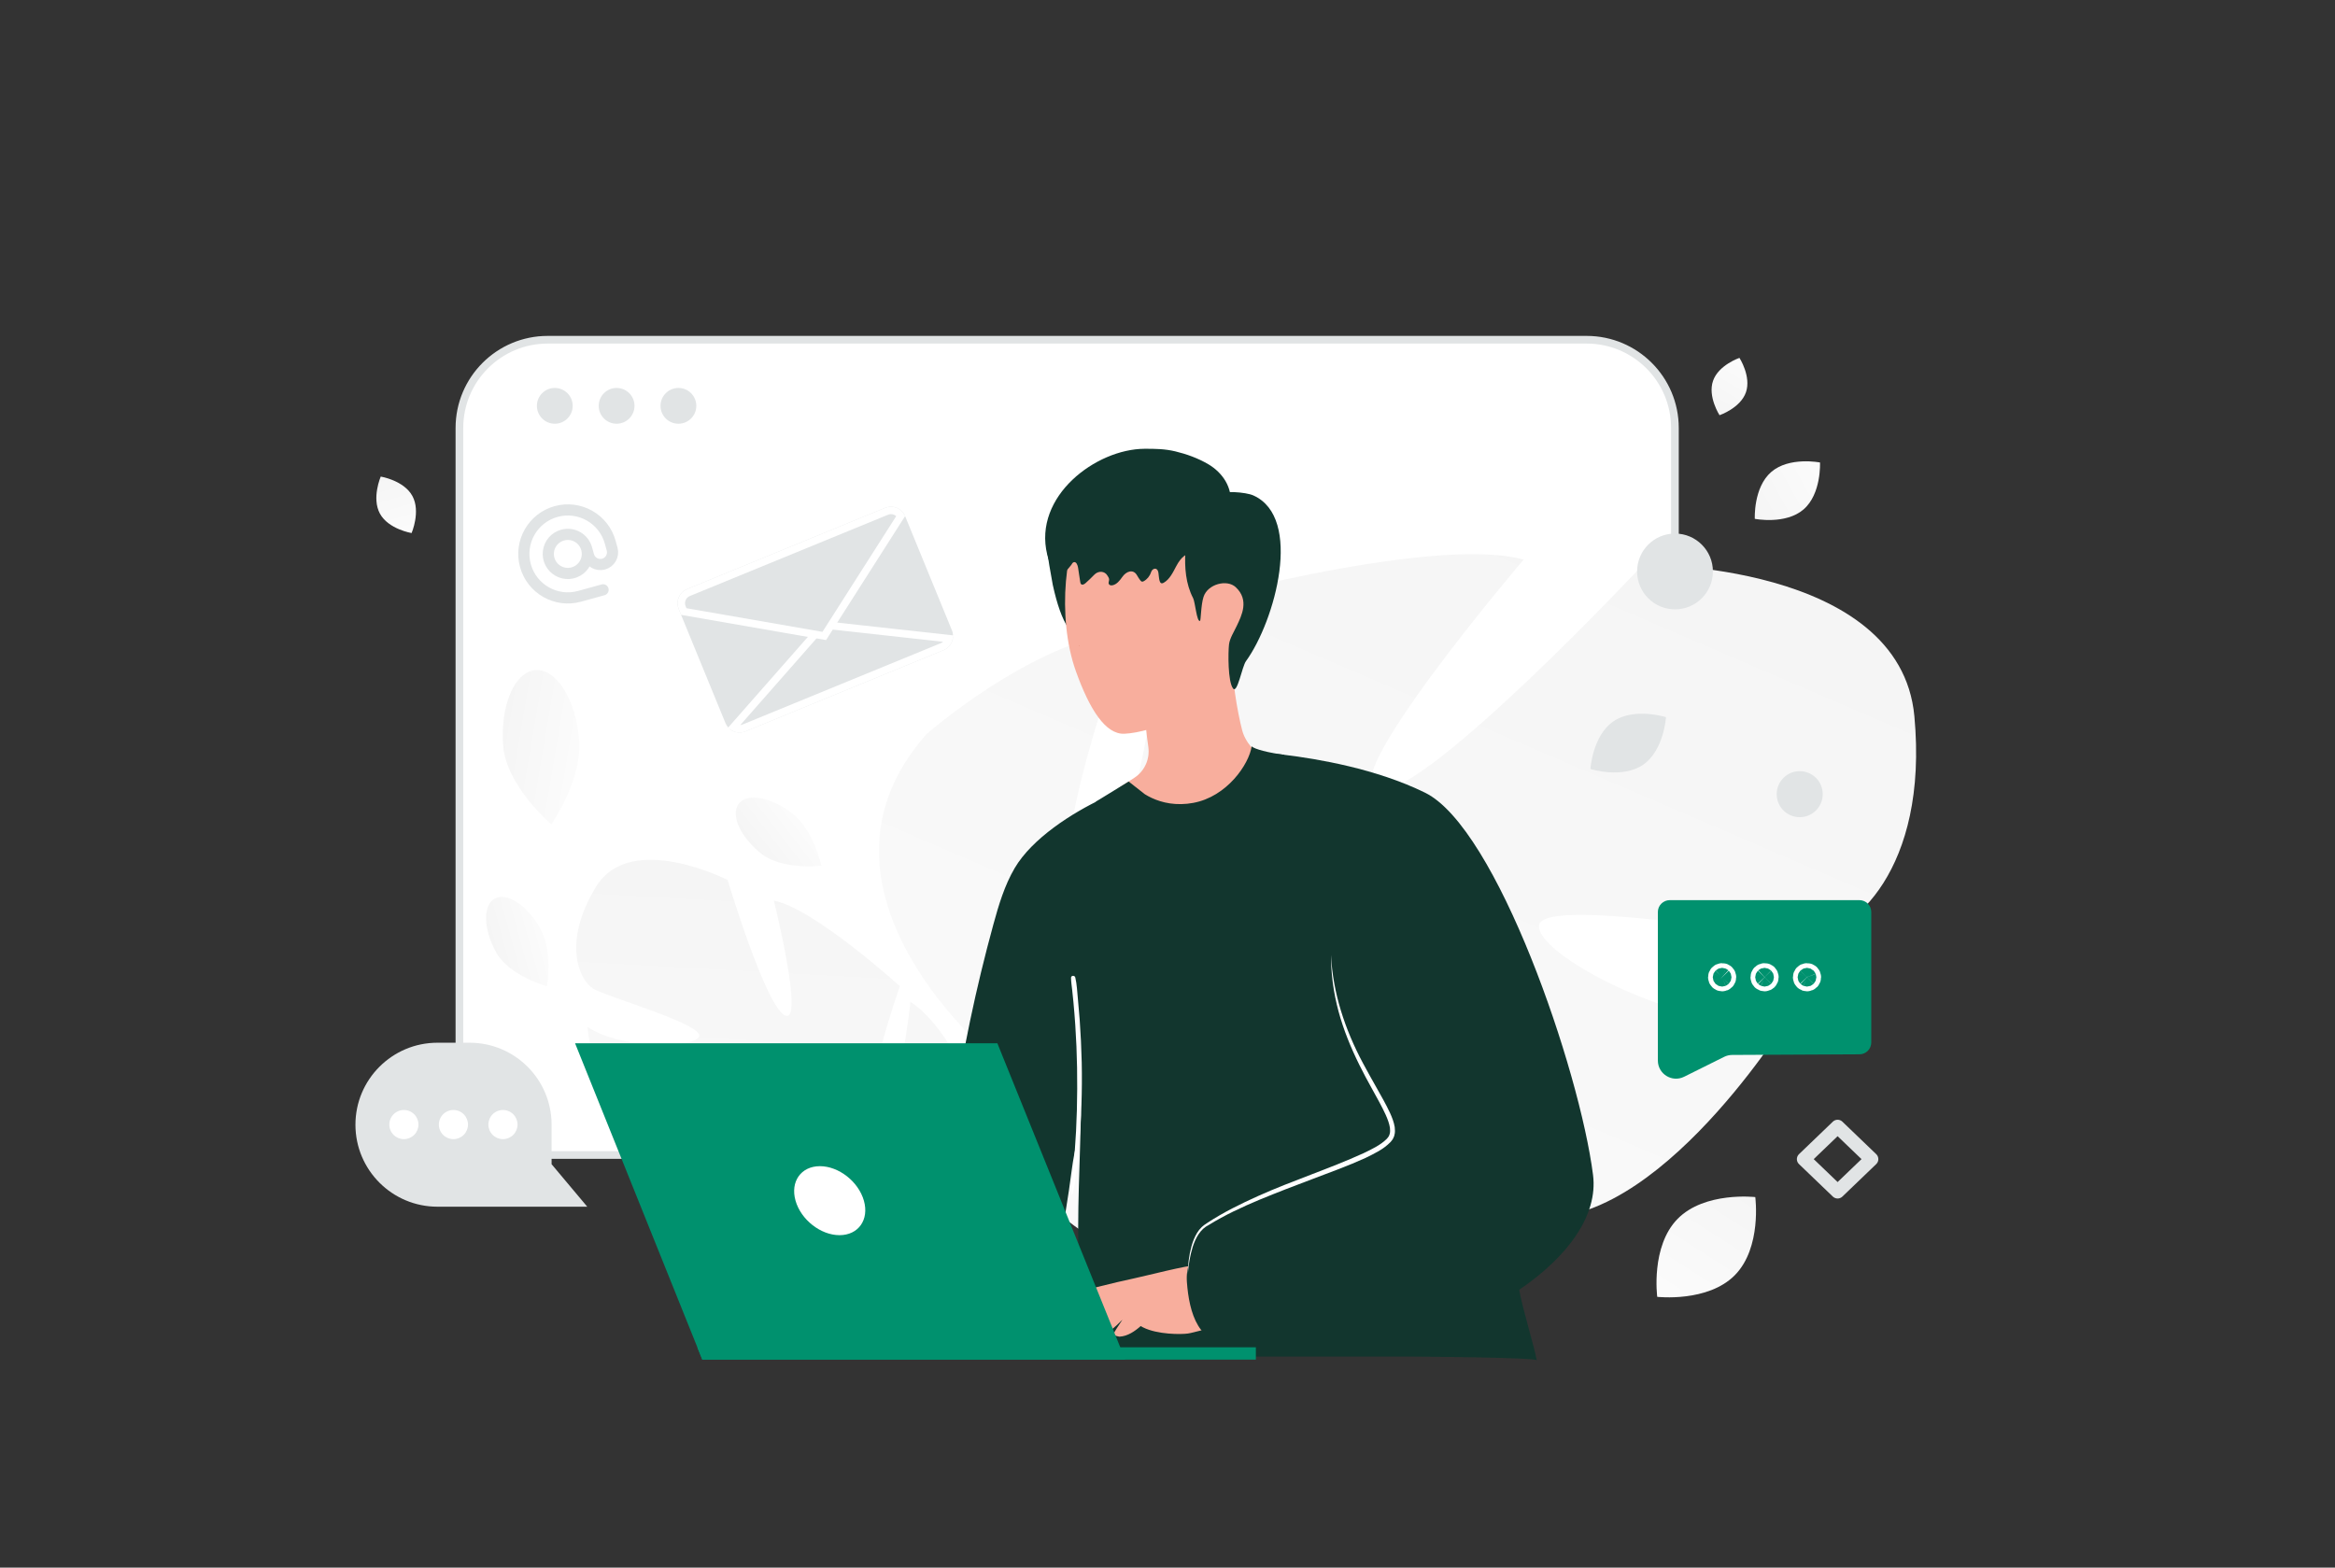 <svg width="140" height="94" viewBox="0 0 140 94" fill="none" xmlns="http://www.w3.org/2000/svg">
<rect x="0" y="0" width="140" height="94" fill="#333333" stroke="none"/>
<g clip-path="url(#clip0_6360_62815)">
<mask id="mask0_6360_62815" style="mask-type:luminance" maskUnits="userSpaceOnUse" x="0" y="0" width="140" height="94">
<path d="M0 0H140V93.333H0V0Z" fill="white"/>
</mask>
<g mask="url(#mask0_6360_62815)">
<path d="M95.131 20.372H32.838C29.915 20.372 27.545 22.741 27.545 25.665V63.966C27.545 66.89 29.915 69.26 32.838 69.26H95.131C98.054 69.26 100.424 66.89 100.424 63.966V25.665C100.424 22.741 98.054 20.372 95.131 20.372Z" fill="white" stroke="#E1E4E5" stroke-width="0.46"/>
<path d="M33.264 25.409C33.856 25.409 34.337 24.928 34.337 24.336C34.337 23.744 33.856 23.263 33.264 23.263C32.672 23.263 32.191 23.744 32.191 24.336C32.191 24.928 32.672 25.409 33.264 25.409Z" fill="#E1E4E5"/>
<path d="M36.97 25.409C37.562 25.409 38.043 24.928 38.043 24.336C38.043 23.744 37.562 23.263 36.97 23.263C36.377 23.263 35.897 23.744 35.897 24.336C35.897 24.928 36.377 25.409 36.97 25.409Z" fill="#E1E4E5"/>
<path d="M40.676 25.409C41.269 25.409 41.749 24.928 41.749 24.336C41.749 23.744 41.269 23.263 40.676 23.263C40.084 23.263 39.603 23.744 39.603 24.336C39.603 24.928 40.084 25.409 40.676 25.409Z" fill="#E1E4E5"/>
<path d="M114.781 42.95C113.924 33.687 98.514 33.854 98.514 33.854C98.514 33.854 85.684 47.572 82.671 47.428C79.658 47.283 91.351 33.556 91.351 33.556C85.733 32.01 69.954 36.479 69.954 36.479C69.954 36.479 67.733 54.701 64.849 53.819C61.963 52.938 67.638 37.785 67.638 37.785C61.821 38.481 55.538 44.035 55.538 44.035C47.259 53.417 59.735 63.564 59.735 63.564C59.735 63.564 58.829 69.862 53.707 76.376C53.707 76.376 52.604 77.551 51.323 79.653L52.83 79.915C53.018 79.541 53.223 79.174 53.443 78.817C53.444 78.814 53.445 78.813 53.447 78.811C53.451 78.805 53.453 78.801 53.457 78.795C53.6 78.581 53.808 78.274 54.063 77.904L54.063 77.902L54.064 77.901C54.681 77.079 55.109 76.467 55.388 76.022L55.39 76.017C57.263 73.426 59.892 70.085 61.352 69.543C61.352 69.543 61.226 69.28 61.149 68.796C61.214 69.034 61.28 69.283 61.352 69.543C62.97 75.521 75.711 78.687 83.156 78.463C90.6 78.239 87.82 75.666 84.522 71.703C81.223 67.739 72.963 67.196 70.793 65.489C68.622 63.782 72.347 63.101 77.076 64.303C81.803 65.506 83.367 70.714 90.979 72.798C98.59 74.882 107.022 61.347 107.022 61.347C101.388 62.077 92.317 57.459 92.269 55.553C92.221 53.645 106.381 56.299 108.688 56.131C110.998 55.962 115.637 52.213 114.781 42.95Z" fill="url(#paint0_linear_6360_62815)"/>
<path d="M35.752 53.152C37.82 49.803 43.628 52.768 43.628 52.768C43.628 52.768 45.906 60.381 47.075 60.893C48.243 61.406 46.398 54.004 46.398 54.004C48.817 54.475 53.954 59.139 53.954 59.139C53.954 59.139 51.365 66.461 52.624 66.67C53.883 66.879 54.586 60.07 54.586 60.07C56.659 61.429 57.994 64.716 57.994 64.716C59.364 69.829 52.727 71.325 52.727 71.325C52.727 71.325 51.885 73.882 52.599 77.314C52.599 77.314 52.796 77.967 52.885 79.004L52.265 78.82C52.264 78.643 52.255 78.465 52.239 78.289C52.239 78.287 52.24 78.287 52.239 78.285C52.239 78.282 52.239 78.28 52.238 78.278C52.224 78.169 52.203 78.014 52.176 77.826L52.177 77.825V77.824C52.098 77.397 52.05 77.085 52.029 76.863L52.029 76.861C51.807 75.527 51.44 73.766 50.989 73.286C50.989 73.286 51.086 73.21 51.206 73.041C51.137 73.119 51.065 73.201 50.989 73.286C49.25 75.246 43.827 74.047 41.048 72.561C38.27 71.074 39.808 70.623 41.804 69.742C43.8 68.862 47.031 70.211 48.175 69.972C49.319 69.734 48.036 68.775 46.018 68.34C44 67.906 42.427 69.585 39.151 68.942C35.875 68.298 35.228 61.583 35.228 61.583C37.225 62.92 41.532 62.878 41.909 62.165C42.286 61.451 36.421 59.791 35.579 59.293C34.735 58.794 33.683 56.5 35.752 53.152Z" fill="url(#paint1_linear_6360_62815)"/>
<path d="M67.002 47.295C67.661 48.329 69.383 49.534 70.605 49.518C74.766 49.441 76.136 46.607 76.585 45.575C76.501 45.554 76.359 45.538 76.258 45.525C75.492 45.414 74.709 44.656 74.48 43.801C74.186 42.689 73.823 40.513 73.866 39.131L68.603 42.044C68.611 42.443 68.638 42.88 68.675 43.321C68.702 43.589 68.728 43.853 68.759 44.108C68.788 44.353 68.821 44.586 68.852 44.8C68.949 45.521 68.627 46.236 68.02 46.634L67.002 47.295Z" fill="#F8AE9D"/>
<path d="M66.549 35.964C66.834 36.709 66.714 37.556 66.425 38.3C66.222 38.825 65.768 38.362 65.204 38.372C64.33 38.386 63.648 37.478 63.121 35.07C62.785 33.302 62.701 32.406 62.769 32.235C63.01 31.623 63.805 31.296 64.46 31.238" fill="#12362E"/>
<path d="M65.22 30.668C63.844 32.326 63.343 36.992 64.505 40.243C65.331 42.555 66.291 44.046 67.412 43.999C69.114 43.927 72.412 42.528 73.485 41.36C75.419 39.257 74.857 35.132 74.457 32.536C74.095 30.178 72.99 27.114 70.026 27.697C68.077 28.078 66.454 29.178 65.22 30.668Z" fill="#F8AE9D"/>
<path d="M73.006 32.499C72.701 32.891 72.163 32.978 71.72 33.055C71.124 33.16 70.829 33.377 70.519 33.959C70.324 34.331 70.128 34.739 69.777 34.941C69.492 35.105 69.503 34.685 69.457 34.359C69.453 34.331 69.447 34.303 69.44 34.275C69.371 34.015 69.094 34.06 69.012 34.316C68.938 34.546 68.779 34.741 68.577 34.85C68.544 34.868 68.509 34.883 68.474 34.877C68.427 34.87 68.39 34.826 68.359 34.786C68.294 34.702 68.229 34.596 68.163 34.483C67.944 34.114 67.531 34.246 67.287 34.6C67.134 34.819 66.953 35.045 66.703 35.096C66.623 35.114 66.522 35.1 66.484 35.023C66.437 34.928 66.511 34.832 66.499 34.735C66.489 34.644 66.449 34.604 66.406 34.526C66.236 34.225 65.848 34.214 65.609 34.464C65.442 34.638 65.269 34.805 65.088 34.965C65.012 35.032 64.901 35.098 64.825 35.032C64.783 34.996 64.773 34.936 64.765 34.879C64.722 34.597 64.68 34.316 64.637 34.035C64.612 33.877 64.528 33.671 64.383 33.711C64.313 33.731 64.272 33.804 64.233 33.871C64.186 33.955 63.338 34.914 63.322 34.841C63.19 34.296 62.919 33.8 62.788 33.255C61.934 29.747 65.722 26.927 68.615 26.911C69.258 26.907 69.845 26.917 70.47 27.066C71.136 27.225 71.839 27.479 72.443 27.835C73.291 28.334 73.932 29.24 73.767 30.321" fill="#12362E"/>
<path d="M71.644 31.296C71.224 31.772 71.112 32.441 71.073 33.074C71.016 34.028 71.094 35.019 71.535 35.865C71.66 36.106 71.753 37.299 71.947 37.233C72.008 37.213 71.998 36.288 72.161 35.789C72.412 35.017 73.57 34.722 74.091 35.21C74.924 35.987 74.435 36.93 74.159 37.517C73.995 37.872 73.733 38.269 73.688 38.644C73.632 39.124 73.615 40.873 73.929 41.281C74.19 41.623 74.468 39.971 74.705 39.646C76.458 37.221 78.139 31.047 75.146 29.708C74.691 29.504 73.286 29.399 72.859 29.658M60.56 80.376C60.387 80.405 60.212 80.429 60.031 80.436C59.067 80.466 58.136 80.254 57.194 80.094C56.366 79.951 56.142 79.873 56.158 78.874C56.302 70.961 57.466 63.069 59.559 55.436C59.879 54.27 60.227 53.096 60.839 52.053C61.883 50.276 64.281 48.741 66.121 47.88C66.38 47.758 67.456 48.442 67.717 48.325C67.946 48.222 68.148 48.061 68.379 47.96C69.054 47.665 69.507 48.281 70.072 48.539C70.365 48.671 70.69 48.755 71.011 48.741C71.273 48.73 71.51 48.572 71.749 48.696C72.824 49.252 75.494 45.123 75.494 45.123L76.654 46.328L80.039 49.874L88.497 61.528C88.497 61.528 90.032 71.079 91.087 77.339C91.27 78.419 91.995 80.753 92.14 81.571C92.109 81.393 84.919 81.346 84.532 81.346H69.878C69.056 81.346 66.846 81.694 66.269 81.091C65.558 80.349 64.736 76.946 64.693 75.992C64.551 72.784 64.771 69.601 64.815 66.375C64.796 67.688 64.419 68.874 64.258 70.16C64.05 71.814 63.754 73.466 63.486 75.112C63.272 76.435 63.066 77.761 62.901 79.092C62.827 79.692 62.921 80.048 62.414 80.283C61.988 80.479 61.059 80.291 60.56 80.376Z" fill="#12362E"/>
<path d="M64.13 77.636C64.521 77.475 66.938 76.876 68.028 76.649C68.598 76.532 71.186 75.86 71.785 75.86C72.385 75.86 73.201 76.717 73.201 76.717L72.984 79.665C72.407 79.608 71.635 79.906 71.221 79.964C70.807 80.022 69.4 80.03 68.534 79.595C68.485 79.57 68.44 79.544 68.394 79.517C68.046 79.826 67.609 80.127 67.125 80.151C67.125 80.151 66.746 80.112 66.783 79.96C66.8 79.886 67.051 79.502 67.302 79.128C66.932 79.504 66.326 80.117 65.628 80.151C65.628 80.151 65.249 80.112 65.285 79.96C65.306 79.869 65.669 79.327 65.961 78.897C65.957 78.901 65.951 78.903 65.949 78.907C65.642 79.177 64.913 80.108 64.049 80.151C64.049 80.151 63.67 80.112 63.708 79.96C63.72 79.904 63.864 79.676 64.039 79.41C63.784 79.606 63.51 79.777 63.221 79.921C62.288 80.382 61.757 80.032 61.757 79.921C61.755 79.807 63.738 77.797 64.13 77.636Z" fill="#F8AE9D"/>
<path d="M72.533 74.211C72.533 74.211 71.029 75.064 71.163 76.877C71.297 78.69 71.841 80.791 74.111 80.571C76.381 80.353 72.533 74.211 72.533 74.211Z" fill="#12362E"/>
<path d="M73.745 80.392C79.188 82.282 86.47 80.477 91.087 77.339C93.979 75.378 95.825 72.888 95.514 70.455C94.709 64.134 89.742 49.648 85.444 47.534C82.523 46.096 78.98 45.501 77.004 45.262C76.077 45.148 75.498 45.122 75.498 45.122L76.215 47.145L79.804 57.264C79.938 63.269 84.235 66.835 83.38 68.234C82.525 69.628 75.774 71.134 72.229 73.522C71.248 74.185 70.004 78.983 73.745 80.392Z" fill="#12362E"/>
<path d="M79.803 57.263C79.799 58.403 79.958 59.544 80.255 60.648C80.553 61.752 80.99 62.817 81.497 63.843C81.75 64.356 82.02 64.859 82.298 65.355C82.572 65.854 82.855 66.348 83.085 66.855C83.198 67.108 83.297 67.37 83.337 67.627C83.347 67.753 83.357 67.883 83.322 67.992C83.314 68.052 83.279 68.097 83.258 68.151C83.219 68.198 83.192 68.25 83.143 68.295C82.774 68.664 82.247 68.913 81.746 69.154C79.69 70.091 77.507 70.786 75.426 71.721C74.385 72.189 73.356 72.693 72.397 73.324L72.22 73.443C72.16 73.484 72.105 73.538 72.047 73.585C71.941 73.688 71.849 73.805 71.773 73.931C71.621 74.181 71.518 74.453 71.438 74.729C71.285 75.283 71.221 75.853 71.217 76.424C71.254 75.858 71.349 75.291 71.516 74.753C71.693 74.22 71.967 73.701 72.48 73.451C73.442 72.854 74.474 72.378 75.52 71.939C76.569 71.507 77.63 71.097 78.695 70.699C79.76 70.295 80.832 69.91 81.878 69.432C82.393 69.177 82.922 68.936 83.361 68.493C83.417 68.439 83.462 68.365 83.51 68.301C83.545 68.223 83.592 68.149 83.604 68.066C83.654 67.901 83.637 67.739 83.623 67.584C83.573 67.279 83.462 67.003 83.343 66.74C83.098 66.212 82.811 65.72 82.533 65.223C82.255 64.727 81.975 64.235 81.709 63.734C80.648 61.74 79.911 59.546 79.803 57.263Z" fill="white"/>
<path d="M65.698 48.075C66.217 48.59 68.529 50.236 70.733 50.236C71.124 50.236 71.513 50.199 71.897 50.127C73.747 49.789 75.304 48.556 76.215 47.142C76.381 46.882 76.528 46.61 76.654 46.328C76.819 45.974 76.936 45.612 77.004 45.261C76.077 45.148 75.191 44.915 75.047 44.751C74.89 45.83 73.558 47.779 71.539 48.145C71.301 48.19 71.059 48.214 70.818 48.218H70.813C69.866 48.234 69.138 47.931 68.642 47.626C68.638 47.626 67.676 46.868 67.672 46.864L65.698 48.075Z" fill="#12362E"/>
<path d="M64.247 71.609C64.253 71.509 64.24 71.409 64.243 71.308C64.248 71.199 64.26 71.092 64.268 70.983L64.328 70.359C64.366 69.935 64.404 69.51 64.437 69.084C64.501 68.241 64.544 67.397 64.567 66.552C64.61 64.862 64.586 63.169 64.472 61.483C64.44 61.011 64.402 60.54 64.358 60.069C64.334 59.828 64.309 59.586 64.283 59.345C64.257 59.108 64.219 58.873 64.216 58.633C64.214 58.485 64.437 58.474 64.471 58.613C64.569 59.023 64.584 59.463 64.626 59.882C64.667 60.303 64.703 60.724 64.735 61.147C64.796 61.998 64.837 62.851 64.857 63.704C64.893 65.402 64.833 67.101 64.688 68.795C64.648 69.27 64.599 69.745 64.542 70.219C64.513 70.46 64.481 70.701 64.446 70.942C64.429 71.048 64.415 71.155 64.395 71.259C64.369 71.381 64.324 71.494 64.298 71.617C64.284 71.645 64.244 71.634 64.247 71.609Z" fill="white"/>
<path d="M64.722 38.731C64.707 38.731 64.668 38.709 64.701 38.709C64.718 38.709 64.755 38.731 64.722 38.731Z" fill="#CC6144"/>
<path d="M32.382 55.656C33.166 57.041 32.794 59.141 32.794 59.141C32.794 59.141 30.55 58.523 29.766 57.138C28.982 55.753 28.932 54.299 29.654 53.889C30.377 53.48 31.598 54.271 32.382 55.656Z" fill="url(#paint2_linear_6360_62815)"/>
<path d="M34.724 44.37C34.915 46.78 33.056 49.432 33.056 49.432C33.056 49.432 30.362 47.142 30.171 44.731C29.98 42.321 30.844 40.286 32.101 40.185C33.36 40.085 34.533 41.959 34.724 44.37Z" fill="url(#paint3_linear_6360_62815)"/>
<path d="M47.533 48.803C48.797 49.803 49.248 51.914 49.248 51.914C49.248 51.914 46.908 52.19 45.644 51.19C44.381 50.189 43.78 48.844 44.301 48.185C44.823 47.525 46.27 47.802 47.533 48.803Z" fill="url(#paint4_linear_6360_62815)"/>
<path d="M33.072 67.443V69.811L35.21 72.359H26.228C23.514 72.359 21.311 70.157 21.311 67.443C21.311 64.728 23.514 62.526 26.228 62.526H28.155C30.871 62.526 33.072 64.728 33.072 67.443Z" fill="#E1E4E5"/>
<path d="M29.282 67.434C29.282 67.666 29.374 67.888 29.538 68.052C29.702 68.216 29.924 68.308 30.156 68.308C30.388 68.308 30.61 68.216 30.774 68.052C30.938 67.888 31.03 67.666 31.03 67.434C31.03 67.202 30.938 66.98 30.774 66.816C30.61 66.652 30.388 66.56 30.156 66.56C29.924 66.56 29.702 66.652 29.538 66.816C29.374 66.98 29.282 67.202 29.282 67.434ZM26.312 67.434C26.312 67.666 26.404 67.888 26.568 68.052C26.732 68.216 26.954 68.308 27.186 68.308C27.418 68.308 27.64 68.216 27.804 68.052C27.968 67.888 28.06 67.666 28.06 67.434C28.06 67.202 27.968 66.98 27.804 66.816C27.64 66.652 27.418 66.56 27.186 66.56C26.954 66.56 26.732 66.652 26.568 66.816C26.404 66.98 26.312 67.202 26.312 67.434ZM23.342 67.434C23.342 67.666 23.434 67.888 23.598 68.052C23.762 68.216 23.984 68.308 24.216 68.308C24.447 68.308 24.67 68.216 24.834 68.052C24.998 67.888 25.09 67.666 25.09 67.434C25.09 67.202 24.998 66.98 24.834 66.816C24.67 66.652 24.447 66.56 24.216 66.56C23.984 66.56 23.762 66.652 23.598 66.816C23.434 66.98 23.342 67.202 23.342 67.434Z" fill="white"/>
<path d="M54.267 30.948L57.073 37.791C57.119 37.902 57.142 38.021 57.142 38.141C57.142 38.261 57.118 38.38 57.071 38.491C57.025 38.602 56.957 38.703 56.872 38.788C56.787 38.872 56.686 38.94 56.575 38.985L44.691 43.859C44.516 43.931 44.323 43.946 44.139 43.904C43.955 43.861 43.788 43.763 43.662 43.622C43.592 43.544 43.537 43.455 43.497 43.359L40.692 36.519C40.646 36.408 40.623 36.289 40.623 36.169C40.623 36.049 40.647 35.93 40.694 35.819C40.74 35.708 40.807 35.608 40.893 35.523C40.978 35.438 41.079 35.371 41.19 35.326L53.074 30.451C53.54 30.26 54.073 30.482 54.267 30.948Z" fill="#E1E4E5"/>
<path d="M49.372 37.468L56.899 38.297C56.874 38.404 56.823 38.503 56.752 38.587C56.681 38.67 56.59 38.736 56.489 38.777L44.606 43.652C44.505 43.693 44.396 43.71 44.287 43.701C44.178 43.692 44.074 43.657 43.981 43.599L49.372 37.468Z" fill="#E1E4E5" stroke="white" stroke-width="0.448"/>
<path d="M40.9 36.434C40.865 36.35 40.847 36.261 40.848 36.17C40.848 36.079 40.866 35.99 40.901 35.906C40.936 35.822 40.987 35.746 41.051 35.682C41.115 35.618 41.191 35.568 41.275 35.533H41.276L53.159 30.659C53.311 30.596 53.479 30.59 53.635 30.641C53.791 30.692 53.924 30.796 54.01 30.935L49.421 38.135L40.996 36.67L40.9 36.434Z" fill="#E1E4E5" stroke="white" stroke-width="0.448"/>
<path d="M104.021 76.46C102.398 78.112 99.363 77.764 99.363 77.764C99.363 77.764 98.962 74.737 100.586 73.087C102.209 71.435 105.242 71.782 105.242 71.782C105.242 71.782 105.644 74.808 104.021 76.46Z" fill="url(#paint5_linear_6360_62815)"/>
<path d="M22.78 30.801C23.291 31.736 24.678 31.964 24.678 31.964C24.678 31.964 25.236 30.675 24.725 29.74C24.215 28.805 22.828 28.577 22.828 28.577C22.828 28.577 22.27 29.866 22.78 30.801Z" fill="url(#paint6_linear_6360_62815)"/>
<path d="M108.137 30.546C109.217 29.613 109.122 27.733 109.122 27.733C109.122 27.733 107.278 27.367 106.199 28.301C105.119 29.233 105.213 31.112 105.213 31.112C105.213 31.112 107.058 31.478 108.137 30.546Z" fill="url(#paint7_linear_6360_62815)"/>
<path d="M104.682 23.523C105.012 22.573 104.293 21.46 104.293 21.46C104.293 21.46 103.038 21.886 102.709 22.836C102.379 23.785 103.098 24.898 103.098 24.898C103.098 24.898 104.352 24.472 104.682 23.523Z" fill="url(#paint8_linear_6360_62815)"/>
<path fill-rule="evenodd" clip-rule="evenodd" d="M112.196 62.511V54.688C112.196 54.499 112.121 54.319 111.988 54.185C111.855 54.052 111.674 53.977 111.486 53.977H100.112C99.924 53.977 99.743 54.052 99.61 54.185C99.476 54.319 99.401 54.499 99.401 54.688V63.592C99.401 64.401 100.251 64.927 100.975 64.567L103.375 63.373C103.524 63.299 103.688 63.26 103.855 63.259L111.489 63.221C111.677 63.22 111.857 63.145 111.989 63.012C112.122 62.879 112.196 62.698 112.196 62.511Z" fill="#00916E"/>
<path d="M105.699 58.498C105.686 58.511 105.675 58.527 105.668 58.544C105.661 58.561 105.657 58.58 105.657 58.598C105.657 58.617 105.661 58.635 105.668 58.652C105.675 58.669 105.686 58.685 105.699 58.698C105.712 58.711 105.727 58.722 105.745 58.729C105.762 58.736 105.78 58.74 105.799 58.74C105.817 58.74 105.836 58.736 105.853 58.729C105.87 58.722 105.885 58.711 105.899 58.698C105.925 58.672 105.94 58.636 105.94 58.598C105.94 58.561 105.925 58.525 105.899 58.498C105.872 58.472 105.836 58.457 105.799 58.457C105.761 58.457 105.725 58.472 105.699 58.498ZM108.243 58.498C108.23 58.511 108.219 58.527 108.212 58.544C108.205 58.561 108.201 58.58 108.201 58.598C108.201 58.617 108.205 58.635 108.212 58.653C108.219 58.67 108.23 58.685 108.243 58.698C108.256 58.712 108.271 58.722 108.289 58.729C108.306 58.736 108.324 58.74 108.343 58.74C108.361 58.74 108.38 58.736 108.397 58.729C108.414 58.722 108.43 58.712 108.443 58.699C108.469 58.672 108.484 58.636 108.484 58.599C108.484 58.561 108.469 58.525 108.443 58.498C108.416 58.472 108.38 58.457 108.343 58.457C108.305 58.457 108.269 58.472 108.243 58.498ZM103.155 58.498C103.141 58.511 103.131 58.527 103.124 58.544C103.117 58.561 103.113 58.58 103.113 58.598C103.113 58.617 103.117 58.635 103.124 58.652C103.131 58.669 103.141 58.685 103.154 58.698C103.168 58.711 103.183 58.722 103.2 58.729C103.217 58.736 103.236 58.74 103.254 58.74C103.273 58.74 103.291 58.736 103.308 58.729C103.326 58.722 103.341 58.711 103.354 58.698C103.381 58.672 103.396 58.636 103.396 58.598C103.396 58.561 103.381 58.525 103.354 58.498C103.328 58.472 103.292 58.457 103.255 58.457C103.217 58.457 103.181 58.472 103.155 58.498Z" stroke="white" stroke-width="1.406" stroke-linecap="round" stroke-linejoin="round"/>
<path d="M36.159 35.368L34.747 35.758C33.343 36.145 31.89 35.321 31.503 33.917C31.115 32.513 31.939 31.061 33.343 30.673C34.747 30.286 36.2 31.11 36.587 32.514L36.704 32.938C36.752 33.123 36.725 33.321 36.629 33.487C36.532 33.653 36.375 33.775 36.19 33.826C36.004 33.877 35.806 33.853 35.639 33.76C35.471 33.667 35.346 33.511 35.292 33.327L35.175 32.904M35.175 32.904C35.134 32.755 35.064 32.617 34.969 32.495C34.875 32.374 34.757 32.272 34.623 32.196C34.49 32.12 34.342 32.071 34.189 32.052C34.036 32.033 33.882 32.045 33.733 32.086C33.51 32.147 33.309 32.274 33.158 32.449C33.007 32.625 32.91 32.841 32.882 33.071C32.853 33.301 32.894 33.535 32.998 33.742C33.102 33.949 33.265 34.12 33.467 34.235C33.668 34.349 33.899 34.401 34.13 34.385C34.362 34.368 34.583 34.282 34.765 34.14C34.948 33.998 35.085 33.804 35.158 33.584C35.231 33.364 35.236 33.127 35.175 32.904Z" stroke="#E1E4E5" stroke-width="0.669" stroke-linecap="round" stroke-linejoin="round"/>
<path d="M98.514 45.859C99.765 45.001 99.888 43.004 99.888 43.004C99.888 43.004 97.982 42.399 96.731 43.258C95.481 44.116 95.357 46.112 95.357 46.112C95.357 46.112 97.263 46.717 98.514 45.859Z" fill="#E1E4E5"/>
<path d="M100.429 31.994C101.684 31.994 102.701 33.011 102.701 34.266C102.701 35.521 101.684 36.539 100.429 36.539C99.174 36.539 98.156 35.521 98.156 34.266C98.156 33.011 99.174 31.994 100.429 31.994Z" fill="#E1E4E5"/>
<path d="M107.906 46.242C108.668 46.242 109.286 46.86 109.286 47.622C109.286 48.384 108.668 49.002 107.906 49.002C107.144 49.002 106.526 48.384 106.526 47.622C106.526 46.86 107.144 46.242 107.906 46.242Z" fill="#E1E4E5"/>
<path d="M110.178 71.454L108.149 69.506L110.178 67.558L112.207 69.506L110.178 71.454Z" stroke="#E1E4E5" stroke-width="0.826" stroke-linecap="round" stroke-linejoin="round"/>
<path d="M67.467 81.53H42.109L34.48 62.56H59.8L67.467 81.53Z" fill="#00916E"/>
<path d="M41.81 80.791H75.298V81.53H42.108L41.81 80.791Z" fill="#00916E"/>
<path d="M47.698 71.998C47.373 70.855 48.028 69.929 49.16 69.929C50.292 69.929 51.472 70.855 51.797 71.998C52.122 73.14 51.467 74.066 50.334 74.066C49.203 74.066 48.023 73.14 47.698 71.998Z" fill="white"/>
</g>
</g>
<defs>
<linearGradient id="paint0_linear_6360_62815" x1="53.554" y1="118.542" x2="118.988" y2="-33.633" gradientUnits="userSpaceOnUse">
<stop stop-color="white"/>
<stop offset="1" stop-color="#EEEEEE"/>
</linearGradient>
<linearGradient id="paint1_linear_6360_62815" x1="44.718" y1="93.319" x2="48.575" y2="23.344" gradientUnits="userSpaceOnUse">
<stop stop-color="white"/>
<stop offset="1" stop-color="#EEEEEE"/>
</linearGradient>
<linearGradient id="paint2_linear_6360_62815" x1="34.305" y1="55.545" x2="26.177" y2="57.778" gradientUnits="userSpaceOnUse">
<stop stop-color="white"/>
<stop offset="1" stop-color="#EEEEEE"/>
</linearGradient>
<linearGradient id="paint3_linear_6360_62815" x1="37.443" y1="45.451" x2="24.819" y2="43.309" gradientUnits="userSpaceOnUse">
<stop stop-color="white"/>
<stop offset="1" stop-color="#EEEEEE"/>
</linearGradient>
<linearGradient id="paint4_linear_6360_62815" x1="49.294" y1="47.966" x2="42.522" y2="53.157" gradientUnits="userSpaceOnUse">
<stop stop-color="white"/>
<stop offset="1" stop-color="#EEEEEE"/>
</linearGradient>
<linearGradient id="paint5_linear_6360_62815" x1="97.546" y1="82.102" x2="109.279" y2="63.71" gradientUnits="userSpaceOnUse">
<stop stop-color="white"/>
<stop offset="1" stop-color="#EEEEEE"/>
</linearGradient>
<linearGradient id="paint6_linear_6360_62815" x1="24.937" y1="34.113" x2="22.057" y2="24.496" gradientUnits="userSpaceOnUse">
<stop stop-color="white"/>
<stop offset="1" stop-color="#EEEEEE"/>
</linearGradient>
<linearGradient id="paint7_linear_6360_62815" x1="111.862" y1="26.787" x2="100.091" y2="33.276" gradientUnits="userSpaceOnUse">
<stop stop-color="white"/>
<stop offset="1" stop-color="#EEEEEE"/>
</linearGradient>
<linearGradient id="paint8_linear_6360_62815" x1="105.63" y1="19.918" x2="100.735" y2="28.022" gradientUnits="userSpaceOnUse">
<stop stop-color="white"/>
<stop offset="1" stop-color="#EEEEEE"/>
</linearGradient>
<clipPath id="clip0_6360_62815">
<rect width="140" height="93.333" fill="white"/>
</clipPath>
</defs>
</svg>
